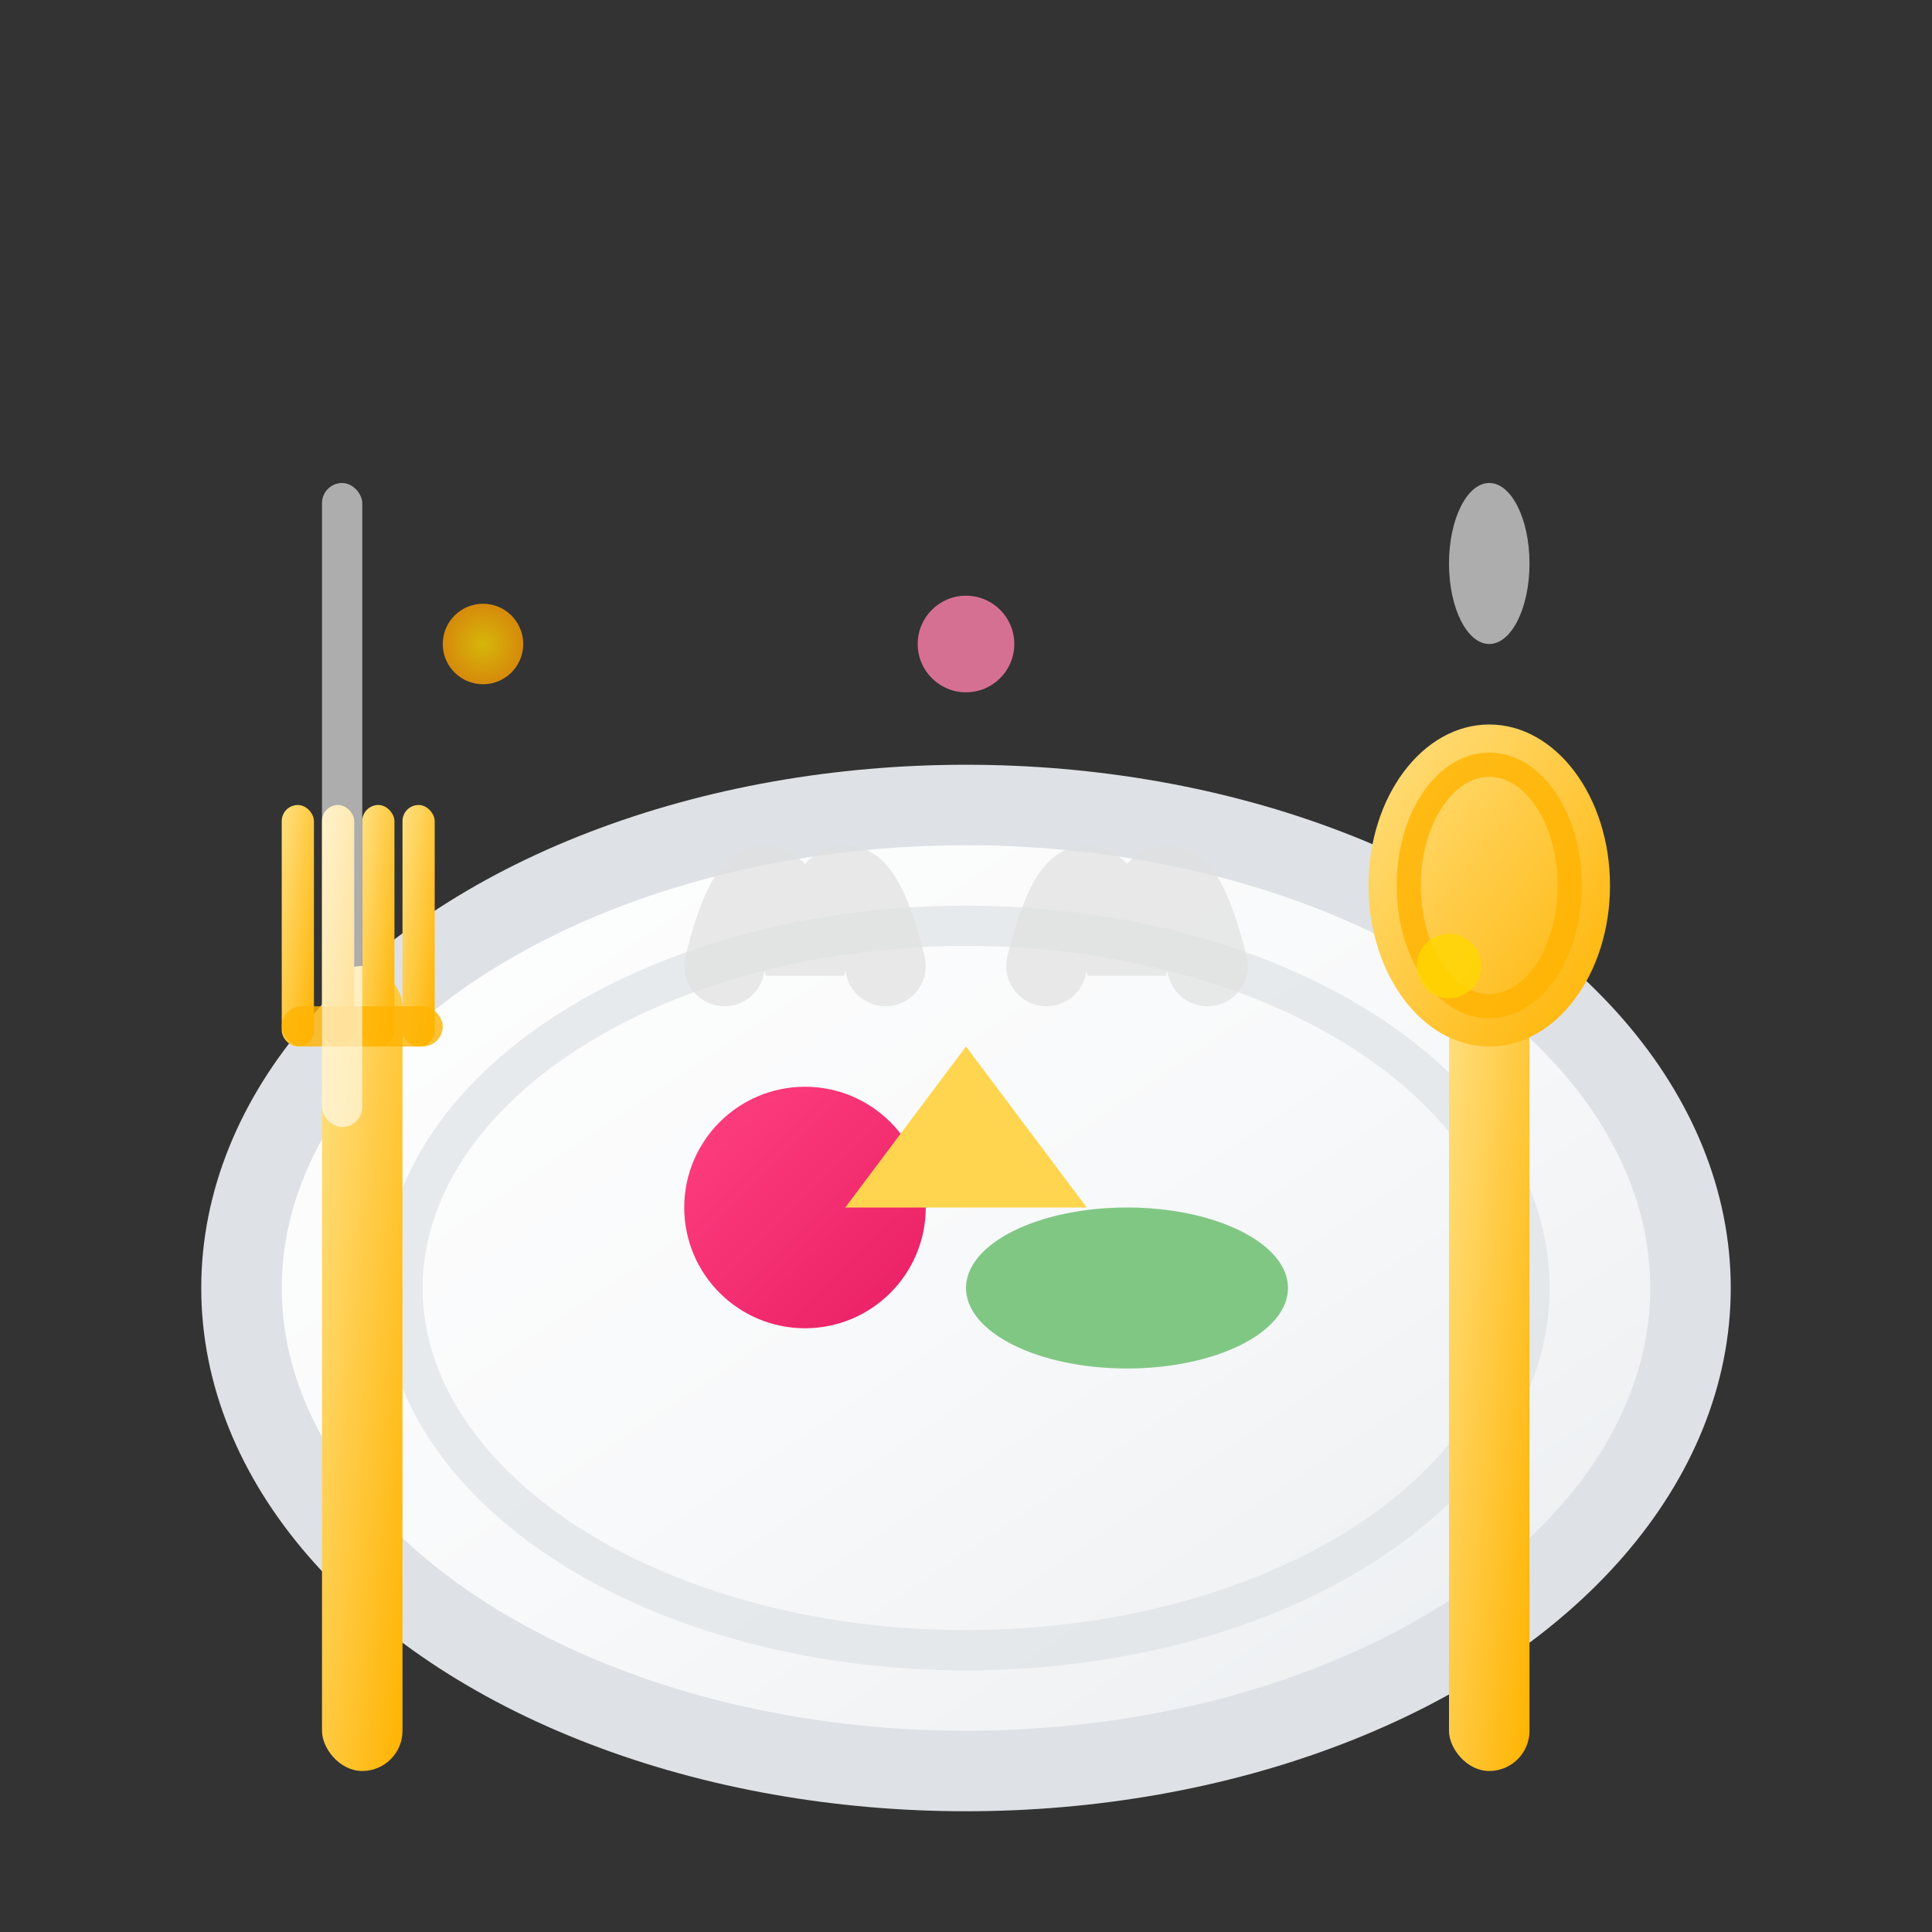 <?xml version="1.0" encoding="UTF-8"?>
<svg width="24" height="24" viewBox="0 0 24 24" xmlns="http://www.w3.org/2000/svg">
  <rect x="0" y="0" width="24" height="24" fill="#333333" stroke="none"/>
  <defs>
    <linearGradient id="plateGradient" x1="0%" y1="0%" x2="100%" y2="100%">
      <stop offset="0%" style="stop-color:#FFFFFF;stop-opacity:1" />
      <stop offset="50%" style="stop-color:#F8F9FA;stop-opacity:1" />
      <stop offset="100%" style="stop-color:#E9ECEF;stop-opacity:1" />
    </linearGradient>
    
    <linearGradient id="forkGradient" x1="0%" y1="0%" x2="100%" y2="100%">
      <stop offset="0%" style="stop-color:#FFE082;stop-opacity:1" />
      <stop offset="100%" style="stop-color:#FFB300;stop-opacity:1" />
    </linearGradient>
    
    <linearGradient id="spoonGradient" x1="0%" y1="0%" x2="100%" y2="100%">
      <stop offset="0%" style="stop-color:#FFE082;stop-opacity:1" />
      <stop offset="100%" style="stop-color:#FFB300;stop-opacity:1" />
    </linearGradient>
    
    <linearGradient id="foodGradient" x1="0%" y1="0%" x2="100%" y2="100%">
      <stop offset="0%" style="stop-color:#FF4081;stop-opacity:1" />
      <stop offset="100%" style="stop-color:#E91E63;stop-opacity:1" />
    </linearGradient>
    
    <radialGradient id="sparkleGradient" cx="50%" cy="50%" r="50%">
      <stop offset="0%" style="stop-color:#FFD700;stop-opacity:1" />
      <stop offset="100%" style="stop-color:#FFA000;stop-opacity:1" />
    </radialGradient>
  </defs>
  
  <!-- 盘子 -->
  <ellipse cx="12" cy="16" rx="9" ry="6" fill="url(#plateGradient)" stroke="#DEE2E6" stroke-width="1">
    <animate attributeName="ry" values="6;6.5;6" dur="2s" repeatCount="indefinite"/>
  </ellipse>
  
  <!-- 盘子内圈 -->
  <ellipse cx="12" cy="16" rx="7" ry="4.5" fill="none" stroke="#DEE2E6" stroke-width="0.5" opacity="0.7">
    <animate attributeName="opacity" values="0.7;0.9;0.7" dur="2s" repeatCount="indefinite"/>
  </ellipse>
  
  <!-- 食物1 - 小圆食物 -->
  <circle cx="10" cy="15" r="1.5" fill="url(#foodGradient)">
    <animate attributeName="r" values="1.5;1.8;1.5" dur="2s" repeatCount="indefinite"/>
  </circle>
  
  <!-- 食物2 - 椭圆食物 -->
  <ellipse cx="14" cy="16" rx="2" ry="1" fill="#81C784">
    <animate attributeName="rx" values="2;2.3;2" dur="2.2s" begin="0.3s" repeatCount="indefinite"/>
  </ellipse>
  
  <!-- 食物3 - 三角食物 -->
  <path d="M 12 13 L 13.5 15 L 10.5 15 Z" fill="#FFD54F">
    <animateTransform attributeName="transform" 
                      type="scale" 
                      values="1;1.1;1" 
                      dur="2.5s" 
                      begin="0.6s"
                      repeatCount="indefinite"/>
  </path>
  
  <!-- 叉子 -->
  <g transform="translate(4, 4)">
    <!-- 叉子柄 -->
    <rect x="0" y="8" width="1" height="10" rx="0.5" fill="url(#forkGradient)">
      <animate attributeName="height" values="10;10.5;10" dur="2s" repeatCount="indefinite"/>
    </rect>
    
    <!-- 叉子头 -->
    <rect x="-0.5" y="6" width="0.4" height="3" rx="0.2" fill="url(#forkGradient)"/>
    <rect x="0" y="6" width="0.4" height="3" rx="0.2" fill="url(#forkGradient)"/>
    <rect x="0.5" y="6" width="0.4" height="3" rx="0.2" fill="url(#forkGradient)"/>
    <rect x="1" y="6" width="0.4" height="3" rx="0.2" fill="url(#forkGradient)"/>
    
    <!-- 叉子装饰 -->
    <rect x="-0.5" y="8.5" width="2" height="0.5" rx="0.25" fill="#FFB300" opacity="0.8"/>
    
    <animateTransform attributeName="transform" 
                      type="rotate" 
                      values="0 0.5 12;5 0.5 12;0 0.5 12" 
                      dur="3s" 
                      repeatCount="indefinite"/>
  </g>
  
  <!-- 勺子 -->
  <g transform="translate(18, 4)">
    <!-- 勺子柄 -->
    <rect x="0" y="8" width="1" height="10" rx="0.5" fill="url(#spoonGradient)">
      <animate attributeName="height" values="10;10.5;10" dur="2s" begin="0.3s" repeatCount="indefinite"/>
    </rect>
    
    <!-- 勺子头 -->
    <ellipse cx="0.5" cy="7" rx="1.5" ry="2" fill="url(#spoonGradient)">
      <animate attributeName="ry" values="2;2.3;2" dur="2s" begin="0.3s" repeatCount="indefinite"/>
    </ellipse>
    
    <!-- 勺子装饰 -->
    <ellipse cx="0.5" cy="7" rx="1" ry="1.5" fill="none" stroke="#FFB300" stroke-width="0.3" opacity="0.8"/>
    
    <animateTransform attributeName="transform" 
                      type="rotate" 
                      values="0 0.5 12;-5 0.5 12;0 0.5 12" 
                      dur="3s" 
                      begin="0.5s"
                      repeatCount="indefinite"/>
  </g>
  
  <!-- 蒸汽效果 -->
  <g opacity="0.7">
    <path d="M 9 12 Q 9.5 10, 10 12 Q 10.5 10, 11 12" 
          fill="none" 
          stroke="#E0E0E0" 
          stroke-width="1" 
          stroke-linecap="round">
      <animate attributeName="opacity" values="0.7;0.3;0.7" dur="2s" repeatCount="indefinite"/>
      <animateTransform attributeName="transform" 
                        type="translate" 
                        values="0,0;0,-2;0,0" 
                        dur="2s" 
                        repeatCount="indefinite"/>
    </path>
    
    <path d="M 13 12 Q 13.5 10, 14 12 Q 14.5 10, 15 12" 
          fill="none" 
          stroke="#E0E0E0" 
          stroke-width="1" 
          stroke-linecap="round">
      <animate attributeName="opacity" values="0.7;0.3;0.7" dur="2.2s" begin="0.3s" repeatCount="indefinite"/>
      <animateTransform attributeName="transform" 
                        type="translate" 
                        values="0,0;0,-2;0,0" 
                        dur="2.2s" 
                        begin="0.3s"
                        repeatCount="indefinite"/>
    </path>
  </g>
  
  <!-- 装饰星星 -->
  <g opacity="0.8">
    <circle cx="6" cy="8" r="0.5" fill="url(#sparkleGradient)">
      <animate attributeName="opacity" values="0;1;0" dur="1.5s" repeatCount="indefinite"/>
      <animate attributeName="r" values="0.3;0.8;0.3" dur="1.5s" repeatCount="indefinite"/>
    </circle>
    
    <circle cx="18" cy="12" r="0.4" fill="#FFD700">
      <animate attributeName="opacity" values="0;1;0" dur="1.8s" begin="0.5s" repeatCount="indefinite"/>
      <animate attributeName="r" values="0.2;0.7;0.2" dur="1.8s" begin="0.5s" repeatCount="indefinite"/>
    </circle>
    
    <circle cx="12" cy="8" r="0.6" fill="#FF80AB">
      <animate attributeName="opacity" values="0;1;0" dur="2s" begin="1s" repeatCount="indefinite"/>
      <animate attributeName="r" values="0.3;0.9;0.3" dur="2s" begin="1s" repeatCount="indefinite"/>
    </circle>
  </g>
  
  <!-- 餐具光泽 -->
  <g opacity="0.6">
    <rect x="4" y="6" width="0.5" height="8" rx="0.25" fill="white">
      <animate attributeName="opacity" values="0.6;0.3;0.6" dur="2s" repeatCount="indefinite"/>
    </rect>
    
    <ellipse cx="18.5" cy="7" rx="0.5" ry="1" fill="white">
      <animate attributeName="opacity" values="0.6;0.3;0.6" dur="2s" begin="0.3s" repeatCount="indefinite"/>
    </ellipse>
  </g>
</svg> 